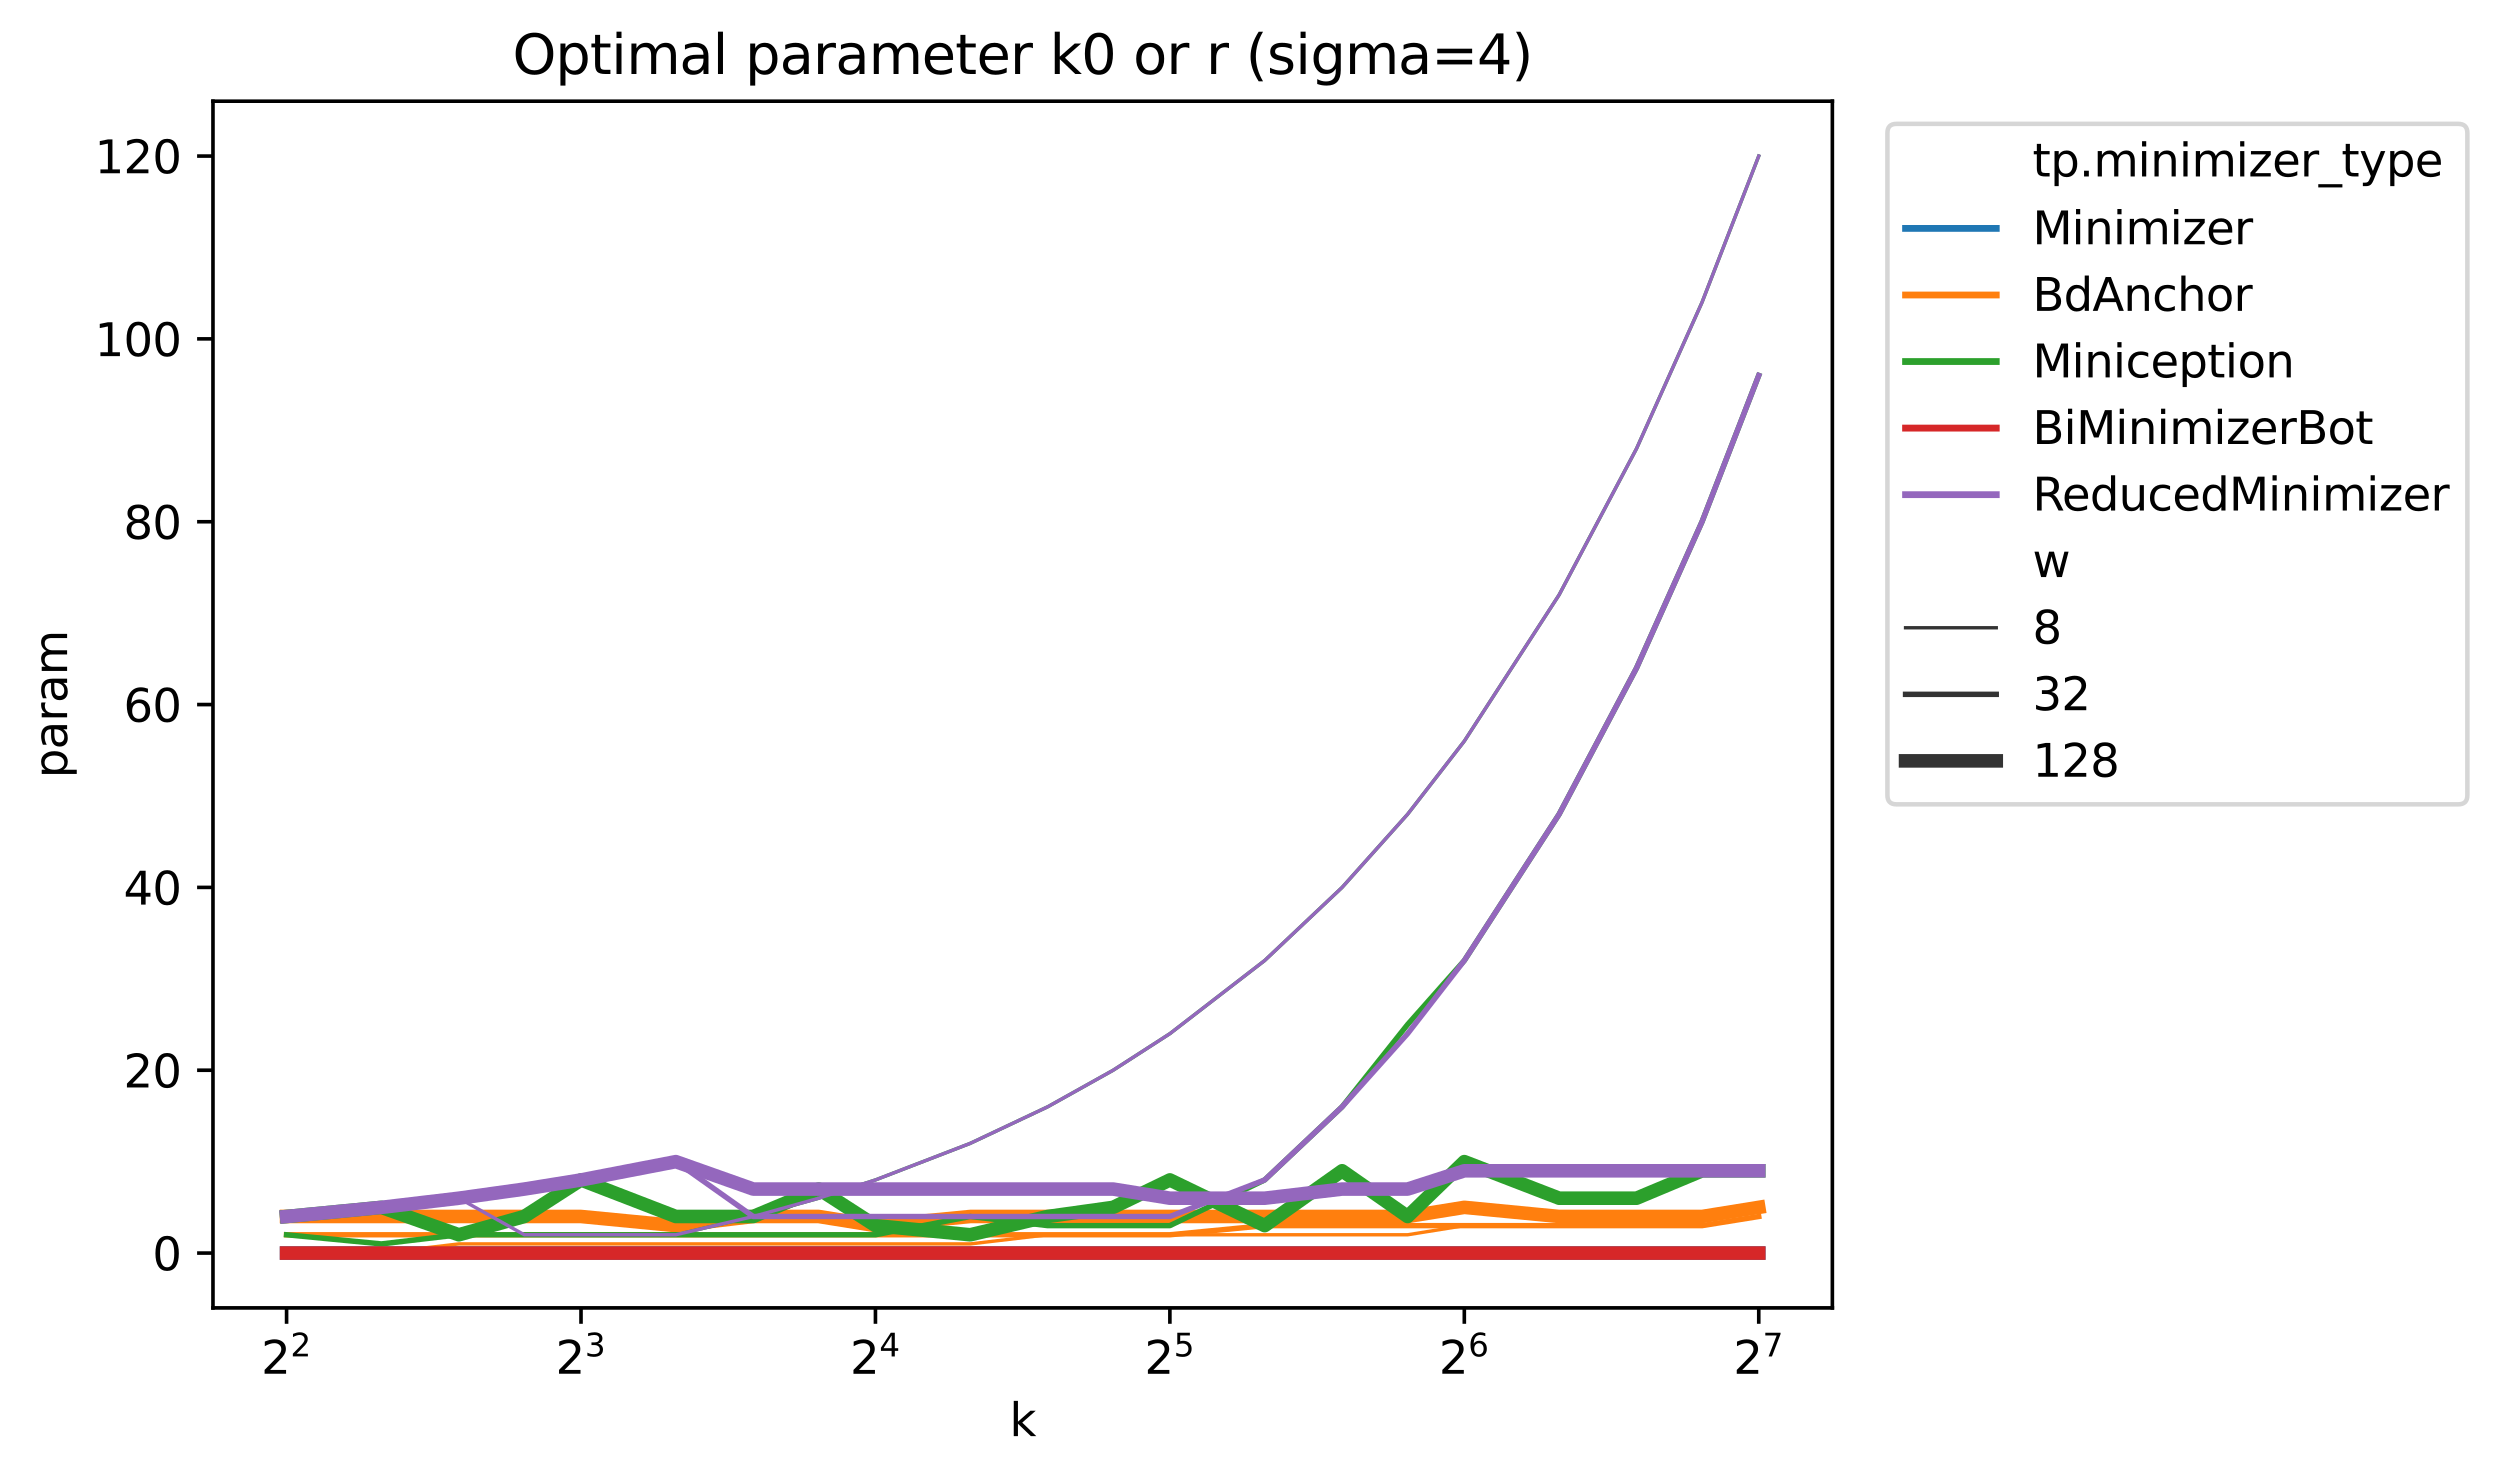 <?xml version="1.0" encoding="utf-8" standalone="no"?>
<!DOCTYPE svg PUBLIC "-//W3C//DTD SVG 1.1//EN"
  "http://www.w3.org/Graphics/SVG/1.1/DTD/svg11.dtd">
<svg xmlns:xlink="http://www.w3.org/1999/xlink" width="551.319pt" height="325.986pt" viewBox="0 0 551.319 325.986" xmlns="http://www.w3.org/2000/svg" version="1.1">
 <defs>
  <style type="text/css">*{stroke-linejoin: round; stroke-linecap: butt}</style>
 </defs>
 <g id="figure_1">
  <g id="patch_1">
   <path d="M 0 325.986 
L 551.319 325.986 
L 551.319 0 
L 0 0 
z
" style="fill: #ffffff"/>
  </g>
  <g id="axes_1">
   <g id="patch_2">
    <path d="M 46.966 288.43 
L 404.086 288.43 
L 404.086 22.318 
L 46.966 22.318 
z
" style="fill: #ffffff"/>
   </g>
   <g id="PolyCollection_1"/>
   <g id="PolyCollection_2"/>
   <g id="PolyCollection_3"/>
   <g id="PolyCollection_4"/>
   <g id="PolyCollection_5"/>
   <g id="PolyCollection_6"/>
   <g id="PolyCollection_7"/>
   <g id="PolyCollection_8"/>
   <g id="PolyCollection_9"/>
   <g id="PolyCollection_10"/>
   <g id="PolyCollection_11"/>
   <g id="PolyCollection_12"/>
   <g id="PolyCollection_13"/>
   <g id="PolyCollection_14"/>
   <g id="PolyCollection_15"/>
   <g id="matplotlib.axis_1">
    <g id="xtick_1">
     <g id="line2d_1">
      <defs>
       <path id="m6ca291ddb9" d="M 0 0 
L 0 3.5 
" style="stroke: #000000; stroke-width: 0.8"/>
      </defs>
      <g>
       <use xlink:href="#m6ca291ddb9" x="63.198" y="288.43" style="stroke: #000000; stroke-width: 0.8"/>
      </g>
     </g>
     <g id="text_1">
      <!-- $\mathdefault{2^{2}}$ -->
      <g transform="translate(57.598 303.029) scale(0.1 -0.1)">
       <defs>
        <path id="DejaVuSans-32" d="M 1228 531 
L 3431 531 
L 3431 0 
L 469 0 
L 469 531 
Q 828 903 1448 1529 
Q 2069 2156 2228 2338 
Q 2531 2678 2651 2914 
Q 2772 3150 2772 3378 
Q 2772 3750 2511 3984 
Q 2250 4219 1831 4219 
Q 1534 4219 1204 4116 
Q 875 4013 500 3803 
L 500 4441 
Q 881 4594 1212 4672 
Q 1544 4750 1819 4750 
Q 2544 4750 2975 4387 
Q 3406 4025 3406 3419 
Q 3406 3131 3298 2873 
Q 3191 2616 2906 2266 
Q 2828 2175 2409 1742 
Q 1991 1309 1228 531 
z
" transform="scale(0.016)"/>
       </defs>
       <use xlink:href="#DejaVuSans-32" transform="translate(0 0.766)"/>
       <use xlink:href="#DejaVuSans-32" transform="translate(64.58 39.047) scale(0.7)"/>
      </g>
     </g>
    </g>
    <g id="xtick_2">
     <g id="line2d_2">
      <g>
       <use xlink:href="#m6ca291ddb9" x="128.129" y="288.43" style="stroke: #000000; stroke-width: 0.8"/>
      </g>
     </g>
     <g id="text_2">
      <!-- $\mathdefault{2^{3}}$ -->
      <g transform="translate(122.529 303.029) scale(0.1 -0.1)">
       <defs>
        <path id="DejaVuSans-33" d="M 2597 2516 
Q 3050 2419 3304 2112 
Q 3559 1806 3559 1356 
Q 3559 666 3084 287 
Q 2609 -91 1734 -91 
Q 1441 -91 1130 -33 
Q 819 25 488 141 
L 488 750 
Q 750 597 1062 519 
Q 1375 441 1716 441 
Q 2309 441 2620 675 
Q 2931 909 2931 1356 
Q 2931 1769 2642 2001 
Q 2353 2234 1838 2234 
L 1294 2234 
L 1294 2753 
L 1863 2753 
Q 2328 2753 2575 2939 
Q 2822 3125 2822 3475 
Q 2822 3834 2567 4026 
Q 2313 4219 1838 4219 
Q 1578 4219 1281 4162 
Q 984 4106 628 3988 
L 628 4550 
Q 988 4650 1302 4700 
Q 1616 4750 1894 4750 
Q 2613 4750 3031 4423 
Q 3450 4097 3450 3541 
Q 3450 3153 3228 2886 
Q 3006 2619 2597 2516 
z
" transform="scale(0.016)"/>
       </defs>
       <use xlink:href="#DejaVuSans-32" transform="translate(0 0.766)"/>
       <use xlink:href="#DejaVuSans-33" transform="translate(64.58 39.047) scale(0.7)"/>
      </g>
     </g>
    </g>
    <g id="xtick_3">
     <g id="line2d_3">
      <g>
       <use xlink:href="#m6ca291ddb9" x="193.06" y="288.43" style="stroke: #000000; stroke-width: 0.8"/>
      </g>
     </g>
     <g id="text_3">
      <!-- $\mathdefault{2^{4}}$ -->
      <g transform="translate(187.46 303.029) scale(0.1 -0.1)">
       <defs>
        <path id="DejaVuSans-34" d="M 2419 4116 
L 825 1625 
L 2419 1625 
L 2419 4116 
z
M 2253 4666 
L 3047 4666 
L 3047 1625 
L 3713 1625 
L 3713 1100 
L 3047 1100 
L 3047 0 
L 2419 0 
L 2419 1100 
L 313 1100 
L 313 1709 
L 2253 4666 
z
" transform="scale(0.016)"/>
       </defs>
       <use xlink:href="#DejaVuSans-32" transform="translate(0 0.684)"/>
       <use xlink:href="#DejaVuSans-34" transform="translate(64.58 38.966) scale(0.7)"/>
      </g>
     </g>
    </g>
    <g id="xtick_4">
     <g id="line2d_4">
      <g>
       <use xlink:href="#m6ca291ddb9" x="257.991" y="288.43" style="stroke: #000000; stroke-width: 0.8"/>
      </g>
     </g>
     <g id="text_4">
      <!-- $\mathdefault{2^{5}}$ -->
      <g transform="translate(252.391 303.029) scale(0.1 -0.1)">
       <defs>
        <path id="DejaVuSans-35" d="M 691 4666 
L 3169 4666 
L 3169 4134 
L 1269 4134 
L 1269 2991 
Q 1406 3038 1543 3061 
Q 1681 3084 1819 3084 
Q 2600 3084 3056 2656 
Q 3513 2228 3513 1497 
Q 3513 744 3044 326 
Q 2575 -91 1722 -91 
Q 1428 -91 1123 -41 
Q 819 9 494 109 
L 494 744 
Q 775 591 1075 516 
Q 1375 441 1709 441 
Q 2250 441 2565 725 
Q 2881 1009 2881 1497 
Q 2881 1984 2565 2268 
Q 2250 2553 1709 2553 
Q 1456 2553 1204 2497 
Q 953 2441 691 2322 
L 691 4666 
z
" transform="scale(0.016)"/>
       </defs>
       <use xlink:href="#DejaVuSans-32" transform="translate(0 0.684)"/>
       <use xlink:href="#DejaVuSans-35" transform="translate(64.58 38.966) scale(0.7)"/>
      </g>
     </g>
    </g>
    <g id="xtick_5">
     <g id="line2d_5">
      <g>
       <use xlink:href="#m6ca291ddb9" x="322.922" y="288.43" style="stroke: #000000; stroke-width: 0.8"/>
      </g>
     </g>
     <g id="text_5">
      <!-- $\mathdefault{2^{6}}$ -->
      <g transform="translate(317.322 303.029) scale(0.1 -0.1)">
       <defs>
        <path id="DejaVuSans-36" d="M 2113 2584 
Q 1688 2584 1439 2293 
Q 1191 2003 1191 1497 
Q 1191 994 1439 701 
Q 1688 409 2113 409 
Q 2538 409 2786 701 
Q 3034 994 3034 1497 
Q 3034 2003 2786 2293 
Q 2538 2584 2113 2584 
z
M 3366 4563 
L 3366 3988 
Q 3128 4100 2886 4159 
Q 2644 4219 2406 4219 
Q 1781 4219 1451 3797 
Q 1122 3375 1075 2522 
Q 1259 2794 1537 2939 
Q 1816 3084 2150 3084 
Q 2853 3084 3261 2657 
Q 3669 2231 3669 1497 
Q 3669 778 3244 343 
Q 2819 -91 2113 -91 
Q 1303 -91 875 529 
Q 447 1150 447 2328 
Q 447 3434 972 4092 
Q 1497 4750 2381 4750 
Q 2619 4750 2861 4703 
Q 3103 4656 3366 4563 
z
" transform="scale(0.016)"/>
       </defs>
       <use xlink:href="#DejaVuSans-32" transform="translate(0 0.766)"/>
       <use xlink:href="#DejaVuSans-36" transform="translate(64.58 39.047) scale(0.7)"/>
      </g>
     </g>
    </g>
    <g id="xtick_6">
     <g id="line2d_6">
      <g>
       <use xlink:href="#m6ca291ddb9" x="387.853" y="288.43" style="stroke: #000000; stroke-width: 0.8"/>
      </g>
     </g>
     <g id="text_6">
      <!-- $\mathdefault{2^{7}}$ -->
      <g transform="translate(382.253 303.029) scale(0.1 -0.1)">
       <defs>
        <path id="DejaVuSans-37" d="M 525 4666 
L 3525 4666 
L 3525 4397 
L 1831 0 
L 1172 0 
L 2766 4134 
L 525 4134 
L 525 4666 
z
" transform="scale(0.016)"/>
       </defs>
       <use xlink:href="#DejaVuSans-32" transform="translate(0 0.684)"/>
       <use xlink:href="#DejaVuSans-37" transform="translate(64.58 38.966) scale(0.7)"/>
      </g>
     </g>
    </g>
    <g id="text_7">
     <!-- k -->
     <g transform="translate(222.63 316.707) scale(0.1 -0.1)">
      <defs>
       <path id="DejaVuSans-6b" d="M 581 4863 
L 1159 4863 
L 1159 1991 
L 2875 3500 
L 3609 3500 
L 1753 1863 
L 3688 0 
L 2938 0 
L 1159 1709 
L 1159 0 
L 581 0 
L 581 4863 
z
" transform="scale(0.016)"/>
      </defs>
      <use xlink:href="#DejaVuSans-6b"/>
     </g>
    </g>
   </g>
   <g id="matplotlib.axis_2">
    <g id="ytick_1">
     <g id="line2d_7">
      <defs>
       <path id="m547e134de6" d="M 0 0 
L -3.5 0 
" style="stroke: #000000; stroke-width: 0.8"/>
      </defs>
      <g>
       <use xlink:href="#m547e134de6" x="46.966" y="276.334" style="stroke: #000000; stroke-width: 0.8"/>
      </g>
     </g>
     <g id="text_8">
      <!-- 0 -->
      <g transform="translate(33.603 280.133) scale(0.1 -0.1)">
       <defs>
        <path id="DejaVuSans-30" d="M 2034 4250 
Q 1547 4250 1301 3770 
Q 1056 3291 1056 2328 
Q 1056 1369 1301 889 
Q 1547 409 2034 409 
Q 2525 409 2770 889 
Q 3016 1369 3016 2328 
Q 3016 3291 2770 3770 
Q 2525 4250 2034 4250 
z
M 2034 4750 
Q 2819 4750 3233 4129 
Q 3647 3509 3647 2328 
Q 3647 1150 3233 529 
Q 2819 -91 2034 -91 
Q 1250 -91 836 529 
Q 422 1150 422 2328 
Q 422 3509 836 4129 
Q 1250 4750 2034 4750 
z
" transform="scale(0.016)"/>
       </defs>
       <use xlink:href="#DejaVuSans-30"/>
      </g>
     </g>
    </g>
    <g id="ytick_2">
     <g id="line2d_8">
      <g>
       <use xlink:href="#m547e134de6" x="46.966" y="236.014" style="stroke: #000000; stroke-width: 0.8"/>
      </g>
     </g>
     <g id="text_9">
      <!-- 20 -->
      <g transform="translate(27.241 239.813) scale(0.1 -0.1)">
       <use xlink:href="#DejaVuSans-32"/>
       <use xlink:href="#DejaVuSans-30" x="63.623"/>
      </g>
     </g>
    </g>
    <g id="ytick_3">
     <g id="line2d_9">
      <g>
       <use xlink:href="#m547e134de6" x="46.966" y="195.694" style="stroke: #000000; stroke-width: 0.8"/>
      </g>
     </g>
     <g id="text_10">
      <!-- 40 -->
      <g transform="translate(27.241 199.493) scale(0.1 -0.1)">
       <use xlink:href="#DejaVuSans-34"/>
       <use xlink:href="#DejaVuSans-30" x="63.623"/>
      </g>
     </g>
    </g>
    <g id="ytick_4">
     <g id="line2d_10">
      <g>
       <use xlink:href="#m547e134de6" x="46.966" y="155.374" style="stroke: #000000; stroke-width: 0.8"/>
      </g>
     </g>
     <g id="text_11">
      <!-- 60 -->
      <g transform="translate(27.241 159.173) scale(0.1 -0.1)">
       <use xlink:href="#DejaVuSans-36"/>
       <use xlink:href="#DejaVuSans-30" x="63.623"/>
      </g>
     </g>
    </g>
    <g id="ytick_5">
     <g id="line2d_11">
      <g>
       <use xlink:href="#m547e134de6" x="46.966" y="115.054" style="stroke: #000000; stroke-width: 0.8"/>
      </g>
     </g>
     <g id="text_12">
      <!-- 80 -->
      <g transform="translate(27.241 118.853) scale(0.1 -0.1)">
       <defs>
        <path id="DejaVuSans-38" d="M 2034 2216 
Q 1584 2216 1326 1975 
Q 1069 1734 1069 1313 
Q 1069 891 1326 650 
Q 1584 409 2034 409 
Q 2484 409 2743 651 
Q 3003 894 3003 1313 
Q 3003 1734 2745 1975 
Q 2488 2216 2034 2216 
z
M 1403 2484 
Q 997 2584 770 2862 
Q 544 3141 544 3541 
Q 544 4100 942 4425 
Q 1341 4750 2034 4750 
Q 2731 4750 3128 4425 
Q 3525 4100 3525 3541 
Q 3525 3141 3298 2862 
Q 3072 2584 2669 2484 
Q 3125 2378 3379 2068 
Q 3634 1759 3634 1313 
Q 3634 634 3220 271 
Q 2806 -91 2034 -91 
Q 1263 -91 848 271 
Q 434 634 434 1313 
Q 434 1759 690 2068 
Q 947 2378 1403 2484 
z
M 1172 3481 
Q 1172 3119 1398 2916 
Q 1625 2713 2034 2713 
Q 2441 2713 2670 2916 
Q 2900 3119 2900 3481 
Q 2900 3844 2670 4047 
Q 2441 4250 2034 4250 
Q 1625 4250 1398 4047 
Q 1172 3844 1172 3481 
z
" transform="scale(0.016)"/>
       </defs>
       <use xlink:href="#DejaVuSans-38"/>
       <use xlink:href="#DejaVuSans-30" x="63.623"/>
      </g>
     </g>
    </g>
    <g id="ytick_6">
     <g id="line2d_12">
      <g>
       <use xlink:href="#m547e134de6" x="46.966" y="74.734" style="stroke: #000000; stroke-width: 0.8"/>
      </g>
     </g>
     <g id="text_13">
      <!-- 100 -->
      <g transform="translate(20.878 78.533) scale(0.1 -0.1)">
       <defs>
        <path id="DejaVuSans-31" d="M 794 531 
L 1825 531 
L 1825 4091 
L 703 3866 
L 703 4441 
L 1819 4666 
L 2450 4666 
L 2450 531 
L 3481 531 
L 3481 0 
L 794 0 
L 794 531 
z
" transform="scale(0.016)"/>
       </defs>
       <use xlink:href="#DejaVuSans-31"/>
       <use xlink:href="#DejaVuSans-30" x="63.623"/>
       <use xlink:href="#DejaVuSans-30" x="127.246"/>
      </g>
     </g>
    </g>
    <g id="ytick_7">
     <g id="line2d_13">
      <g>
       <use xlink:href="#m547e134de6" x="46.966" y="34.414" style="stroke: #000000; stroke-width: 0.8"/>
      </g>
     </g>
     <g id="text_14">
      <!-- 120 -->
      <g transform="translate(20.878 38.213) scale(0.1 -0.1)">
       <use xlink:href="#DejaVuSans-31"/>
       <use xlink:href="#DejaVuSans-32" x="63.623"/>
       <use xlink:href="#DejaVuSans-30" x="127.246"/>
      </g>
     </g>
    </g>
    <g id="text_15">
     <!-- param -->
     <g transform="translate(14.798 171.602) rotate(-90) scale(0.1 -0.1)">
      <defs>
       <path id="DejaVuSans-70" d="M 1159 525 
L 1159 -1331 
L 581 -1331 
L 581 3500 
L 1159 3500 
L 1159 2969 
Q 1341 3281 1617 3432 
Q 1894 3584 2278 3584 
Q 2916 3584 3314 3078 
Q 3713 2572 3713 1747 
Q 3713 922 3314 415 
Q 2916 -91 2278 -91 
Q 1894 -91 1617 61 
Q 1341 213 1159 525 
z
M 3116 1747 
Q 3116 2381 2855 2742 
Q 2594 3103 2138 3103 
Q 1681 3103 1420 2742 
Q 1159 2381 1159 1747 
Q 1159 1113 1420 752 
Q 1681 391 2138 391 
Q 2594 391 2855 752 
Q 3116 1113 3116 1747 
z
" transform="scale(0.016)"/>
       <path id="DejaVuSans-61" d="M 2194 1759 
Q 1497 1759 1228 1600 
Q 959 1441 959 1056 
Q 959 750 1161 570 
Q 1363 391 1709 391 
Q 2188 391 2477 730 
Q 2766 1069 2766 1631 
L 2766 1759 
L 2194 1759 
z
M 3341 1997 
L 3341 0 
L 2766 0 
L 2766 531 
Q 2569 213 2275 61 
Q 1981 -91 1556 -91 
Q 1019 -91 701 211 
Q 384 513 384 1019 
Q 384 1609 779 1909 
Q 1175 2209 1959 2209 
L 2766 2209 
L 2766 2266 
Q 2766 2663 2505 2880 
Q 2244 3097 1772 3097 
Q 1472 3097 1187 3025 
Q 903 2953 641 2809 
L 641 3341 
Q 956 3463 1253 3523 
Q 1550 3584 1831 3584 
Q 2591 3584 2966 3190 
Q 3341 2797 3341 1997 
z
" transform="scale(0.016)"/>
       <path id="DejaVuSans-72" d="M 2631 2963 
Q 2534 3019 2420 3045 
Q 2306 3072 2169 3072 
Q 1681 3072 1420 2755 
Q 1159 2438 1159 1844 
L 1159 0 
L 581 0 
L 581 3500 
L 1159 3500 
L 1159 2956 
Q 1341 3275 1631 3429 
Q 1922 3584 2338 3584 
Q 2397 3584 2469 3576 
Q 2541 3569 2628 3553 
L 2631 2963 
z
" transform="scale(0.016)"/>
       <path id="DejaVuSans-6d" d="M 3328 2828 
Q 3544 3216 3844 3400 
Q 4144 3584 4550 3584 
Q 5097 3584 5394 3201 
Q 5691 2819 5691 2113 
L 5691 0 
L 5113 0 
L 5113 2094 
Q 5113 2597 4934 2840 
Q 4756 3084 4391 3084 
Q 3944 3084 3684 2787 
Q 3425 2491 3425 1978 
L 3425 0 
L 2847 0 
L 2847 2094 
Q 2847 2600 2669 2842 
Q 2491 3084 2119 3084 
Q 1678 3084 1418 2786 
Q 1159 2488 1159 1978 
L 1159 0 
L 581 0 
L 581 3500 
L 1159 3500 
L 1159 2956 
Q 1356 3278 1631 3431 
Q 1906 3584 2284 3584 
Q 2666 3584 2933 3390 
Q 3200 3197 3328 2828 
z
" transform="scale(0.016)"/>
      </defs>
      <use xlink:href="#DejaVuSans-70"/>
      <use xlink:href="#DejaVuSans-61" x="63.477"/>
      <use xlink:href="#DejaVuSans-72" x="124.756"/>
      <use xlink:href="#DejaVuSans-61" x="165.869"/>
      <use xlink:href="#DejaVuSans-6d" x="227.148"/>
     </g>
    </g>
   </g>
   <g id="line2d_14">
    <path d="M 63.198 276.334 
L 84.101 276.334 
L 101.18 276.334 
L 115.621 276.334 
L 128.129 276.334 
L 149.032 276.334 
L 166.111 276.334 
L 180.552 276.334 
L 193.06 276.334 
L 213.963 276.334 
L 231.042 276.334 
L 245.482 276.334 
L 257.991 276.334 
L 278.894 276.334 
L 295.973 276.334 
L 310.413 276.334 
L 322.922 276.334 
L 343.825 276.334 
L 360.904 276.334 
L 375.344 276.334 
L 387.853 276.334 
" clip-path="url(#p86cca2acb8)" style="fill: none; stroke: #1f77b4; stroke-width: 0.75; stroke-linecap: square"/>
   </g>
   <g id="line2d_15">
    <path d="M 63.198 276.334 
L 84.101 276.334 
L 101.18 276.334 
L 115.621 276.334 
L 128.129 276.334 
L 149.032 276.334 
L 166.111 276.334 
L 180.552 276.334 
L 193.06 276.334 
L 213.963 276.334 
L 231.042 276.334 
L 245.482 276.334 
L 257.991 276.334 
L 278.894 276.334 
L 295.973 276.334 
L 310.413 276.334 
L 322.922 276.334 
L 343.825 276.334 
L 360.904 276.334 
L 375.344 276.334 
L 387.853 276.334 
" clip-path="url(#p86cca2acb8)" style="fill: none; stroke: #1f77b4; stroke-width: 1.2; stroke-linecap: square"/>
   </g>
   <g id="line2d_16">
    <path d="M 63.198 276.334 
L 84.101 276.334 
L 101.18 276.334 
L 115.621 276.334 
L 128.129 276.334 
L 149.032 276.334 
L 166.111 276.334 
L 180.552 276.334 
L 193.06 276.334 
L 213.963 276.334 
L 231.042 276.334 
L 245.482 276.334 
L 257.991 276.334 
L 278.894 276.334 
L 295.973 276.334 
L 310.413 276.334 
L 322.922 276.334 
L 343.825 276.334 
L 360.904 276.334 
L 375.344 276.334 
L 387.853 276.334 
" clip-path="url(#p86cca2acb8)" style="fill: none; stroke: #1f77b4; stroke-width: 3; stroke-linecap: square"/>
   </g>
   <g id="line2d_17">
    <path d="M 63.198 276.334 
L 84.101 276.334 
L 101.18 274.318 
L 115.621 274.318 
L 128.129 274.318 
L 149.032 274.318 
L 166.111 274.318 
L 180.552 274.318 
L 193.06 274.318 
L 213.963 274.318 
L 231.042 272.302 
L 245.482 272.302 
L 257.991 272.302 
L 278.894 272.302 
L 295.973 272.302 
L 310.413 272.302 
L 322.922 270.286 
L 343.825 270.286 
L 360.904 270.286 
L 375.344 270.286 
L 387.853 268.27 
" clip-path="url(#p86cca2acb8)" style="fill: none; stroke: #ff7f0e; stroke-width: 0.75; stroke-linecap: square"/>
   </g>
   <g id="line2d_18">
    <path d="M 63.198 272.302 
L 84.101 272.302 
L 101.18 272.302 
L 115.621 272.302 
L 128.129 272.302 
L 149.032 272.302 
L 166.111 272.302 
L 180.552 272.302 
L 193.06 272.302 
L 213.963 272.302 
L 231.042 272.302 
L 245.482 272.302 
L 257.991 272.302 
L 278.894 270.286 
L 295.973 270.286 
L 310.413 270.286 
L 322.922 270.286 
L 343.825 270.286 
L 360.904 270.286 
L 375.344 270.286 
L 387.853 268.27 
" clip-path="url(#p86cca2acb8)" style="fill: none; stroke: #ff7f0e; stroke-width: 1.2; stroke-linecap: square"/>
   </g>
   <g id="line2d_19">
    <path d="M 63.198 268.27 
L 84.101 268.27 
L 101.18 268.27 
L 115.621 268.27 
L 128.129 268.27 
L 149.032 270.286 
L 166.111 268.27 
L 180.552 268.27 
L 193.06 270.286 
L 213.963 268.27 
L 231.042 268.27 
L 245.482 268.27 
L 257.991 268.27 
L 278.894 268.27 
L 295.973 268.27 
L 310.413 268.27 
L 322.922 266.254 
L 343.825 268.27 
L 360.904 268.27 
L 375.344 268.27 
L 387.853 266.254 
" clip-path="url(#p86cca2acb8)" style="fill: none; stroke: #ff7f0e; stroke-width: 3; stroke-linecap: square"/>
   </g>
   <g id="line2d_20">
    <path d="M 63.198 272.302 
L 84.101 274.318 
L 101.18 272.302 
L 115.621 272.302 
L 128.129 272.302 
L 149.032 272.302 
L 166.111 268.27 
L 180.552 264.238 
L 193.06 260.206 
L 213.963 252.142 
L 231.042 244.078 
L 245.482 236.014 
L 257.991 227.95 
L 278.894 211.822 
L 295.973 195.694 
L 310.413 179.566 
L 322.922 163.438 
L 343.825 131.182 
L 360.904 98.926 
L 375.344 66.67 
L 387.853 34.414 
" clip-path="url(#p86cca2acb8)" style="fill: none; stroke: #2ca02c; stroke-width: 0.75; stroke-linecap: square"/>
   </g>
   <g id="line2d_21">
    <path d="M 63.198 272.302 
L 84.101 274.318 
L 101.18 272.302 
L 115.621 272.302 
L 128.129 272.302 
L 149.032 272.302 
L 166.111 272.302 
L 180.552 272.302 
L 193.06 272.302 
L 213.963 268.27 
L 231.042 270.286 
L 245.482 270.286 
L 257.991 270.286 
L 278.894 260.206 
L 295.973 244.078 
L 310.413 225.934 
L 322.922 211.822 
L 343.825 179.566 
L 360.904 147.31 
L 375.344 115.054 
L 387.853 82.798 
" clip-path="url(#p86cca2acb8)" style="fill: none; stroke: #2ca02c; stroke-width: 1.2; stroke-linecap: square"/>
   </g>
   <g id="line2d_22">
    <path d="M 63.198 268.27 
L 84.101 266.254 
L 101.18 272.302 
L 115.621 268.27 
L 128.129 260.206 
L 149.032 268.27 
L 166.111 268.27 
L 180.552 262.222 
L 193.06 270.286 
L 213.963 272.302 
L 231.042 268.27 
L 245.482 266.254 
L 257.991 260.206 
L 278.894 270.286 
L 295.973 258.19 
L 310.413 268.27 
L 322.922 256.174 
L 343.825 264.238 
L 360.904 264.238 
L 375.344 258.19 
L 387.853 258.19 
" clip-path="url(#p86cca2acb8)" style="fill: none; stroke: #2ca02c; stroke-width: 3; stroke-linecap: square"/>
   </g>
   <g id="line2d_23">
    <path d="M 63.198 276.334 
L 84.101 276.334 
L 101.18 276.334 
L 115.621 276.334 
L 128.129 276.334 
L 149.032 276.334 
L 166.111 276.334 
L 180.552 276.334 
L 193.06 276.334 
L 213.963 276.334 
L 231.042 276.334 
L 245.482 276.334 
L 257.991 276.334 
L 278.894 276.334 
L 295.973 276.334 
L 310.413 276.334 
L 322.922 276.334 
L 343.825 276.334 
L 360.904 276.334 
L 375.344 276.334 
L 387.853 276.334 
" clip-path="url(#p86cca2acb8)" style="fill: none; stroke: #d62728; stroke-width: 0.75; stroke-linecap: square"/>
   </g>
   <g id="line2d_24">
    <path d="M 63.198 276.334 
L 84.101 276.334 
L 101.18 276.334 
L 115.621 276.334 
L 128.129 276.334 
L 149.032 276.334 
L 166.111 276.334 
L 180.552 276.334 
L 193.06 276.334 
L 213.963 276.334 
L 231.042 276.334 
L 245.482 276.334 
L 257.991 276.334 
L 278.894 276.334 
L 295.973 276.334 
L 310.413 276.334 
L 322.922 276.334 
L 343.825 276.334 
L 360.904 276.334 
L 375.344 276.334 
L 387.853 276.334 
" clip-path="url(#p86cca2acb8)" style="fill: none; stroke: #d62728; stroke-width: 1.2; stroke-linecap: square"/>
   </g>
   <g id="line2d_25">
    <path d="M 63.198 276.334 
L 84.101 276.334 
L 101.18 276.334 
L 115.621 276.334 
L 128.129 276.334 
L 149.032 276.334 
L 166.111 276.334 
L 180.552 276.334 
L 193.06 276.334 
L 213.963 276.334 
L 231.042 276.334 
L 245.482 276.334 
L 257.991 276.334 
L 278.894 276.334 
L 295.973 276.334 
L 310.413 276.334 
L 322.922 276.334 
L 343.825 276.334 
L 360.904 276.334 
L 375.344 276.334 
L 387.853 276.334 
" clip-path="url(#p86cca2acb8)" style="fill: none; stroke: #d62728; stroke-width: 3; stroke-linecap: square"/>
   </g>
   <g id="line2d_26">
    <path d="M 63.198 268.27 
L 84.101 266.254 
L 101.18 264.238 
L 115.621 272.302 
L 128.129 272.302 
L 149.032 272.302 
L 166.111 268.27 
L 180.552 264.238 
L 193.06 260.206 
L 213.963 252.142 
L 231.042 244.078 
L 245.482 236.014 
L 257.991 227.95 
L 278.894 211.822 
L 295.973 195.694 
L 310.413 179.566 
L 322.922 163.438 
L 343.825 131.182 
L 360.904 98.926 
L 375.344 66.67 
L 387.853 34.414 
" clip-path="url(#p86cca2acb8)" style="fill: none; stroke: #9467bd; stroke-width: 0.75; stroke-linecap: square"/>
   </g>
   <g id="line2d_27">
    <path d="M 63.198 268.27 
L 84.101 266.254 
L 101.18 264.238 
L 115.621 262.222 
L 128.129 260.206 
L 149.032 256.174 
L 166.111 268.27 
L 180.552 268.27 
L 193.06 268.27 
L 213.963 268.27 
L 231.042 268.27 
L 245.482 268.27 
L 257.991 268.27 
L 278.894 260.206 
L 295.973 244.078 
L 310.413 227.95 
L 322.922 211.822 
L 343.825 179.566 
L 360.904 147.31 
L 375.344 115.054 
L 387.853 82.798 
" clip-path="url(#p86cca2acb8)" style="fill: none; stroke: #9467bd; stroke-width: 1.2; stroke-linecap: square"/>
   </g>
   <g id="line2d_28">
    <path d="M 63.198 268.27 
L 84.101 266.254 
L 101.18 264.238 
L 115.621 262.222 
L 128.129 260.206 
L 149.032 256.174 
L 166.111 262.222 
L 180.552 262.222 
L 193.06 262.222 
L 213.963 262.222 
L 231.042 262.222 
L 245.482 262.222 
L 257.991 264.238 
L 278.894 264.238 
L 295.973 262.222 
L 310.413 262.222 
L 322.922 258.19 
L 343.825 258.19 
L 360.904 258.19 
L 375.344 258.19 
L 387.853 258.19 
" clip-path="url(#p86cca2acb8)" style="fill: none; stroke: #9467bd; stroke-width: 3; stroke-linecap: square"/>
   </g>
   <g id="line2d_29"/>
   <g id="line2d_30"/>
   <g id="line2d_31"/>
   <g id="line2d_32"/>
   <g id="line2d_33"/>
   <g id="line2d_34"/>
   <g id="line2d_35"/>
   <g id="line2d_36"/>
   <g id="patch_3">
    <path d="M 46.966 288.43 
L 46.966 22.318 
" style="fill: none; stroke: #000000; stroke-width: 0.8; stroke-linejoin: miter; stroke-linecap: square"/>
   </g>
   <g id="patch_4">
    <path d="M 404.086 288.43 
L 404.086 22.318 
" style="fill: none; stroke: #000000; stroke-width: 0.8; stroke-linejoin: miter; stroke-linecap: square"/>
   </g>
   <g id="patch_5">
    <path d="M 46.966 288.43 
L 404.086 288.43 
" style="fill: none; stroke: #000000; stroke-width: 0.8; stroke-linejoin: miter; stroke-linecap: square"/>
   </g>
   <g id="patch_6">
    <path d="M 46.966 22.318 
L 404.086 22.318 
" style="fill: none; stroke: #000000; stroke-width: 0.8; stroke-linejoin: miter; stroke-linecap: square"/>
   </g>
   <g id="text_16">
    <!-- Optimal parameter k0 or r (sigma=4) -->
    <g transform="translate(113.029 16.318) scale(0.12 -0.12)">
     <defs>
      <path id="DejaVuSans-4f" d="M 2522 4238 
Q 1834 4238 1429 3725 
Q 1025 3213 1025 2328 
Q 1025 1447 1429 934 
Q 1834 422 2522 422 
Q 3209 422 3611 934 
Q 4013 1447 4013 2328 
Q 4013 3213 3611 3725 
Q 3209 4238 2522 4238 
z
M 2522 4750 
Q 3503 4750 4090 4092 
Q 4678 3434 4678 2328 
Q 4678 1225 4090 567 
Q 3503 -91 2522 -91 
Q 1538 -91 948 565 
Q 359 1222 359 2328 
Q 359 3434 948 4092 
Q 1538 4750 2522 4750 
z
" transform="scale(0.016)"/>
      <path id="DejaVuSans-74" d="M 1172 4494 
L 1172 3500 
L 2356 3500 
L 2356 3053 
L 1172 3053 
L 1172 1153 
Q 1172 725 1289 603 
Q 1406 481 1766 481 
L 2356 481 
L 2356 0 
L 1766 0 
Q 1100 0 847 248 
Q 594 497 594 1153 
L 594 3053 
L 172 3053 
L 172 3500 
L 594 3500 
L 594 4494 
L 1172 4494 
z
" transform="scale(0.016)"/>
      <path id="DejaVuSans-69" d="M 603 3500 
L 1178 3500 
L 1178 0 
L 603 0 
L 603 3500 
z
M 603 4863 
L 1178 4863 
L 1178 4134 
L 603 4134 
L 603 4863 
z
" transform="scale(0.016)"/>
      <path id="DejaVuSans-6c" d="M 603 4863 
L 1178 4863 
L 1178 0 
L 603 0 
L 603 4863 
z
" transform="scale(0.016)"/>
      <path id="DejaVuSans-20" transform="scale(0.016)"/>
      <path id="DejaVuSans-65" d="M 3597 1894 
L 3597 1613 
L 953 1613 
Q 991 1019 1311 708 
Q 1631 397 2203 397 
Q 2534 397 2845 478 
Q 3156 559 3463 722 
L 3463 178 
Q 3153 47 2828 -22 
Q 2503 -91 2169 -91 
Q 1331 -91 842 396 
Q 353 884 353 1716 
Q 353 2575 817 3079 
Q 1281 3584 2069 3584 
Q 2775 3584 3186 3129 
Q 3597 2675 3597 1894 
z
M 3022 2063 
Q 3016 2534 2758 2815 
Q 2500 3097 2075 3097 
Q 1594 3097 1305 2825 
Q 1016 2553 972 2059 
L 3022 2063 
z
" transform="scale(0.016)"/>
      <path id="DejaVuSans-6f" d="M 1959 3097 
Q 1497 3097 1228 2736 
Q 959 2375 959 1747 
Q 959 1119 1226 758 
Q 1494 397 1959 397 
Q 2419 397 2687 759 
Q 2956 1122 2956 1747 
Q 2956 2369 2687 2733 
Q 2419 3097 1959 3097 
z
M 1959 3584 
Q 2709 3584 3137 3096 
Q 3566 2609 3566 1747 
Q 3566 888 3137 398 
Q 2709 -91 1959 -91 
Q 1206 -91 779 398 
Q 353 888 353 1747 
Q 353 2609 779 3096 
Q 1206 3584 1959 3584 
z
" transform="scale(0.016)"/>
      <path id="DejaVuSans-28" d="M 1984 4856 
Q 1566 4138 1362 3434 
Q 1159 2731 1159 2009 
Q 1159 1288 1364 580 
Q 1569 -128 1984 -844 
L 1484 -844 
Q 1016 -109 783 600 
Q 550 1309 550 2009 
Q 550 2706 781 3412 
Q 1013 4119 1484 4856 
L 1984 4856 
z
" transform="scale(0.016)"/>
      <path id="DejaVuSans-73" d="M 2834 3397 
L 2834 2853 
Q 2591 2978 2328 3040 
Q 2066 3103 1784 3103 
Q 1356 3103 1142 2972 
Q 928 2841 928 2578 
Q 928 2378 1081 2264 
Q 1234 2150 1697 2047 
L 1894 2003 
Q 2506 1872 2764 1633 
Q 3022 1394 3022 966 
Q 3022 478 2636 193 
Q 2250 -91 1575 -91 
Q 1294 -91 989 -36 
Q 684 19 347 128 
L 347 722 
Q 666 556 975 473 
Q 1284 391 1588 391 
Q 1994 391 2212 530 
Q 2431 669 2431 922 
Q 2431 1156 2273 1281 
Q 2116 1406 1581 1522 
L 1381 1569 
Q 847 1681 609 1914 
Q 372 2147 372 2553 
Q 372 3047 722 3315 
Q 1072 3584 1716 3584 
Q 2034 3584 2315 3537 
Q 2597 3491 2834 3397 
z
" transform="scale(0.016)"/>
      <path id="DejaVuSans-67" d="M 2906 1791 
Q 2906 2416 2648 2759 
Q 2391 3103 1925 3103 
Q 1463 3103 1205 2759 
Q 947 2416 947 1791 
Q 947 1169 1205 825 
Q 1463 481 1925 481 
Q 2391 481 2648 825 
Q 2906 1169 2906 1791 
z
M 3481 434 
Q 3481 -459 3084 -895 
Q 2688 -1331 1869 -1331 
Q 1566 -1331 1297 -1286 
Q 1028 -1241 775 -1147 
L 775 -588 
Q 1028 -725 1275 -790 
Q 1522 -856 1778 -856 
Q 2344 -856 2625 -561 
Q 2906 -266 2906 331 
L 2906 616 
Q 2728 306 2450 153 
Q 2172 0 1784 0 
Q 1141 0 747 490 
Q 353 981 353 1791 
Q 353 2603 747 3093 
Q 1141 3584 1784 3584 
Q 2172 3584 2450 3431 
Q 2728 3278 2906 2969 
L 2906 3500 
L 3481 3500 
L 3481 434 
z
" transform="scale(0.016)"/>
      <path id="DejaVuSans-3d" d="M 678 2906 
L 4684 2906 
L 4684 2381 
L 678 2381 
L 678 2906 
z
M 678 1631 
L 4684 1631 
L 4684 1100 
L 678 1100 
L 678 1631 
z
" transform="scale(0.016)"/>
      <path id="DejaVuSans-29" d="M 513 4856 
L 1013 4856 
Q 1481 4119 1714 3412 
Q 1947 2706 1947 2009 
Q 1947 1309 1714 600 
Q 1481 -109 1013 -844 
L 513 -844 
Q 928 -128 1133 580 
Q 1338 1288 1338 2009 
Q 1338 2731 1133 3434 
Q 928 4138 513 4856 
z
" transform="scale(0.016)"/>
     </defs>
     <use xlink:href="#DejaVuSans-4f"/>
     <use xlink:href="#DejaVuSans-70" x="78.711"/>
     <use xlink:href="#DejaVuSans-74" x="142.188"/>
     <use xlink:href="#DejaVuSans-69" x="181.396"/>
     <use xlink:href="#DejaVuSans-6d" x="209.18"/>
     <use xlink:href="#DejaVuSans-61" x="306.592"/>
     <use xlink:href="#DejaVuSans-6c" x="367.871"/>
     <use xlink:href="#DejaVuSans-20" x="395.654"/>
     <use xlink:href="#DejaVuSans-70" x="427.441"/>
     <use xlink:href="#DejaVuSans-61" x="490.918"/>
     <use xlink:href="#DejaVuSans-72" x="552.197"/>
     <use xlink:href="#DejaVuSans-61" x="593.311"/>
     <use xlink:href="#DejaVuSans-6d" x="654.59"/>
     <use xlink:href="#DejaVuSans-65" x="752.002"/>
     <use xlink:href="#DejaVuSans-74" x="813.525"/>
     <use xlink:href="#DejaVuSans-65" x="852.734"/>
     <use xlink:href="#DejaVuSans-72" x="914.258"/>
     <use xlink:href="#DejaVuSans-20" x="955.371"/>
     <use xlink:href="#DejaVuSans-6b" x="987.158"/>
     <use xlink:href="#DejaVuSans-30" x="1045.068"/>
     <use xlink:href="#DejaVuSans-20" x="1108.691"/>
     <use xlink:href="#DejaVuSans-6f" x="1140.479"/>
     <use xlink:href="#DejaVuSans-72" x="1201.66"/>
     <use xlink:href="#DejaVuSans-20" x="1242.773"/>
     <use xlink:href="#DejaVuSans-72" x="1274.561"/>
     <use xlink:href="#DejaVuSans-20" x="1315.674"/>
     <use xlink:href="#DejaVuSans-28" x="1347.461"/>
     <use xlink:href="#DejaVuSans-73" x="1386.475"/>
     <use xlink:href="#DejaVuSans-69" x="1438.574"/>
     <use xlink:href="#DejaVuSans-67" x="1466.357"/>
     <use xlink:href="#DejaVuSans-6d" x="1529.834"/>
     <use xlink:href="#DejaVuSans-61" x="1627.246"/>
     <use xlink:href="#DejaVuSans-3d" x="1688.525"/>
     <use xlink:href="#DejaVuSans-34" x="1772.314"/>
     <use xlink:href="#DejaVuSans-29" x="1835.938"/>
    </g>
   </g>
   <g id="legend_1">
    <g id="patch_7">
     <path d="M 418.228 177.377 
L 542.119 177.377 
Q 544.119 177.377 544.119 175.377 
L 544.119 29.318 
Q 544.119 27.318 542.119 27.318 
L 418.228 27.318 
Q 416.228 27.318 416.228 29.318 
L 416.228 175.377 
Q 416.228 177.377 418.228 177.377 
z
" style="fill: #ffffff; opacity: 0.8; stroke: #cccccc; stroke-linejoin: miter"/>
    </g>
    <g id="text_17">
     <!-- tp.minimizer_type -->
     <g transform="translate(448.228 38.917) scale(0.1 -0.1)">
      <defs>
       <path id="DejaVuSans-2e" d="M 684 794 
L 1344 794 
L 1344 0 
L 684 0 
L 684 794 
z
" transform="scale(0.016)"/>
       <path id="DejaVuSans-6e" d="M 3513 2113 
L 3513 0 
L 2938 0 
L 2938 2094 
Q 2938 2591 2744 2837 
Q 2550 3084 2163 3084 
Q 1697 3084 1428 2787 
Q 1159 2491 1159 1978 
L 1159 0 
L 581 0 
L 581 3500 
L 1159 3500 
L 1159 2956 
Q 1366 3272 1645 3428 
Q 1925 3584 2291 3584 
Q 2894 3584 3203 3211 
Q 3513 2838 3513 2113 
z
" transform="scale(0.016)"/>
       <path id="DejaVuSans-7a" d="M 353 3500 
L 3084 3500 
L 3084 2975 
L 922 459 
L 3084 459 
L 3084 0 
L 275 0 
L 275 525 
L 2438 3041 
L 353 3041 
L 353 3500 
z
" transform="scale(0.016)"/>
       <path id="DejaVuSans-5f" d="M 3263 -1063 
L 3263 -1509 
L -63 -1509 
L -63 -1063 
L 3263 -1063 
z
" transform="scale(0.016)"/>
       <path id="DejaVuSans-79" d="M 2059 -325 
Q 1816 -950 1584 -1140 
Q 1353 -1331 966 -1331 
L 506 -1331 
L 506 -850 
L 844 -850 
Q 1081 -850 1212 -737 
Q 1344 -625 1503 -206 
L 1606 56 
L 191 3500 
L 800 3500 
L 1894 763 
L 2988 3500 
L 3597 3500 
L 2059 -325 
z
" transform="scale(0.016)"/>
      </defs>
      <use xlink:href="#DejaVuSans-74"/>
      <use xlink:href="#DejaVuSans-70" x="39.209"/>
      <use xlink:href="#DejaVuSans-2e" x="102.686"/>
      <use xlink:href="#DejaVuSans-6d" x="134.473"/>
      <use xlink:href="#DejaVuSans-69" x="231.885"/>
      <use xlink:href="#DejaVuSans-6e" x="259.668"/>
      <use xlink:href="#DejaVuSans-69" x="323.047"/>
      <use xlink:href="#DejaVuSans-6d" x="350.83"/>
      <use xlink:href="#DejaVuSans-69" x="448.242"/>
      <use xlink:href="#DejaVuSans-7a" x="476.025"/>
      <use xlink:href="#DejaVuSans-65" x="528.516"/>
      <use xlink:href="#DejaVuSans-72" x="590.039"/>
      <use xlink:href="#DejaVuSans-5f" x="631.152"/>
      <use xlink:href="#DejaVuSans-74" x="681.152"/>
      <use xlink:href="#DejaVuSans-79" x="720.361"/>
      <use xlink:href="#DejaVuSans-70" x="779.541"/>
      <use xlink:href="#DejaVuSans-65" x="843.018"/>
     </g>
    </g>
    <g id="line2d_37">
     <path d="M 420.228 50.373 
L 430.228 50.373 
L 440.228 50.373 
" style="fill: none; stroke: #1f77b4; stroke-width: 1.5; stroke-linecap: square"/>
    </g>
    <g id="text_18">
     <!-- Minimizer -->
     <g transform="translate(448.228 53.873) scale(0.1 -0.1)">
      <defs>
       <path id="DejaVuSans-4d" d="M 628 4666 
L 1569 4666 
L 2759 1491 
L 3956 4666 
L 4897 4666 
L 4897 0 
L 4281 0 
L 4281 4097 
L 3078 897 
L 2444 897 
L 1241 4097 
L 1241 0 
L 628 0 
L 628 4666 
z
" transform="scale(0.016)"/>
      </defs>
      <use xlink:href="#DejaVuSans-4d"/>
      <use xlink:href="#DejaVuSans-69" x="86.279"/>
      <use xlink:href="#DejaVuSans-6e" x="114.062"/>
      <use xlink:href="#DejaVuSans-69" x="177.441"/>
      <use xlink:href="#DejaVuSans-6d" x="205.225"/>
      <use xlink:href="#DejaVuSans-69" x="302.637"/>
      <use xlink:href="#DejaVuSans-7a" x="330.42"/>
      <use xlink:href="#DejaVuSans-65" x="382.91"/>
      <use xlink:href="#DejaVuSans-72" x="444.434"/>
     </g>
    </g>
    <g id="line2d_38">
     <path d="M 420.228 65.051 
L 430.228 65.051 
L 440.228 65.051 
" style="fill: none; stroke: #ff7f0e; stroke-width: 1.5; stroke-linecap: square"/>
    </g>
    <g id="text_19">
     <!-- BdAnchor -->
     <g transform="translate(448.228 68.551) scale(0.1 -0.1)">
      <defs>
       <path id="DejaVuSans-42" d="M 1259 2228 
L 1259 519 
L 2272 519 
Q 2781 519 3026 730 
Q 3272 941 3272 1375 
Q 3272 1813 3026 2020 
Q 2781 2228 2272 2228 
L 1259 2228 
z
M 1259 4147 
L 1259 2741 
L 2194 2741 
Q 2656 2741 2882 2914 
Q 3109 3088 3109 3444 
Q 3109 3797 2882 3972 
Q 2656 4147 2194 4147 
L 1259 4147 
z
M 628 4666 
L 2241 4666 
Q 2963 4666 3353 4366 
Q 3744 4066 3744 3513 
Q 3744 3084 3544 2831 
Q 3344 2578 2956 2516 
Q 3422 2416 3680 2098 
Q 3938 1781 3938 1306 
Q 3938 681 3513 340 
Q 3088 0 2303 0 
L 628 0 
L 628 4666 
z
" transform="scale(0.016)"/>
       <path id="DejaVuSans-64" d="M 2906 2969 
L 2906 4863 
L 3481 4863 
L 3481 0 
L 2906 0 
L 2906 525 
Q 2725 213 2448 61 
Q 2172 -91 1784 -91 
Q 1150 -91 751 415 
Q 353 922 353 1747 
Q 353 2572 751 3078 
Q 1150 3584 1784 3584 
Q 2172 3584 2448 3432 
Q 2725 3281 2906 2969 
z
M 947 1747 
Q 947 1113 1208 752 
Q 1469 391 1925 391 
Q 2381 391 2643 752 
Q 2906 1113 2906 1747 
Q 2906 2381 2643 2742 
Q 2381 3103 1925 3103 
Q 1469 3103 1208 2742 
Q 947 2381 947 1747 
z
" transform="scale(0.016)"/>
       <path id="DejaVuSans-41" d="M 2188 4044 
L 1331 1722 
L 3047 1722 
L 2188 4044 
z
M 1831 4666 
L 2547 4666 
L 4325 0 
L 3669 0 
L 3244 1197 
L 1141 1197 
L 716 0 
L 50 0 
L 1831 4666 
z
" transform="scale(0.016)"/>
       <path id="DejaVuSans-63" d="M 3122 3366 
L 3122 2828 
Q 2878 2963 2633 3030 
Q 2388 3097 2138 3097 
Q 1578 3097 1268 2742 
Q 959 2388 959 1747 
Q 959 1106 1268 751 
Q 1578 397 2138 397 
Q 2388 397 2633 464 
Q 2878 531 3122 666 
L 3122 134 
Q 2881 22 2623 -34 
Q 2366 -91 2075 -91 
Q 1284 -91 818 406 
Q 353 903 353 1747 
Q 353 2603 823 3093 
Q 1294 3584 2113 3584 
Q 2378 3584 2631 3529 
Q 2884 3475 3122 3366 
z
" transform="scale(0.016)"/>
       <path id="DejaVuSans-68" d="M 3513 2113 
L 3513 0 
L 2938 0 
L 2938 2094 
Q 2938 2591 2744 2837 
Q 2550 3084 2163 3084 
Q 1697 3084 1428 2787 
Q 1159 2491 1159 1978 
L 1159 0 
L 581 0 
L 581 4863 
L 1159 4863 
L 1159 2956 
Q 1366 3272 1645 3428 
Q 1925 3584 2291 3584 
Q 2894 3584 3203 3211 
Q 3513 2838 3513 2113 
z
" transform="scale(0.016)"/>
      </defs>
      <use xlink:href="#DejaVuSans-42"/>
      <use xlink:href="#DejaVuSans-64" x="68.604"/>
      <use xlink:href="#DejaVuSans-41" x="132.08"/>
      <use xlink:href="#DejaVuSans-6e" x="200.488"/>
      <use xlink:href="#DejaVuSans-63" x="263.867"/>
      <use xlink:href="#DejaVuSans-68" x="318.848"/>
      <use xlink:href="#DejaVuSans-6f" x="382.227"/>
      <use xlink:href="#DejaVuSans-72" x="443.408"/>
     </g>
    </g>
    <g id="line2d_39">
     <path d="M 420.228 79.729 
L 430.228 79.729 
L 440.228 79.729 
" style="fill: none; stroke: #2ca02c; stroke-width: 1.5; stroke-linecap: square"/>
    </g>
    <g id="text_20">
     <!-- Miniception -->
     <g transform="translate(448.228 83.229) scale(0.1 -0.1)">
      <use xlink:href="#DejaVuSans-4d"/>
      <use xlink:href="#DejaVuSans-69" x="86.279"/>
      <use xlink:href="#DejaVuSans-6e" x="114.062"/>
      <use xlink:href="#DejaVuSans-69" x="177.441"/>
      <use xlink:href="#DejaVuSans-63" x="205.225"/>
      <use xlink:href="#DejaVuSans-65" x="260.205"/>
      <use xlink:href="#DejaVuSans-70" x="321.729"/>
      <use xlink:href="#DejaVuSans-74" x="385.205"/>
      <use xlink:href="#DejaVuSans-69" x="424.414"/>
      <use xlink:href="#DejaVuSans-6f" x="452.197"/>
      <use xlink:href="#DejaVuSans-6e" x="513.379"/>
     </g>
    </g>
    <g id="line2d_40">
     <path d="M 420.228 94.407 
L 430.228 94.407 
L 440.228 94.407 
" style="fill: none; stroke: #d62728; stroke-width: 1.5; stroke-linecap: square"/>
    </g>
    <g id="text_21">
     <!-- BiMinimizerBot -->
     <g transform="translate(448.228 97.907) scale(0.1 -0.1)">
      <use xlink:href="#DejaVuSans-42"/>
      <use xlink:href="#DejaVuSans-69" x="68.604"/>
      <use xlink:href="#DejaVuSans-4d" x="96.387"/>
      <use xlink:href="#DejaVuSans-69" x="182.666"/>
      <use xlink:href="#DejaVuSans-6e" x="210.449"/>
      <use xlink:href="#DejaVuSans-69" x="273.828"/>
      <use xlink:href="#DejaVuSans-6d" x="301.611"/>
      <use xlink:href="#DejaVuSans-69" x="399.023"/>
      <use xlink:href="#DejaVuSans-7a" x="426.807"/>
      <use xlink:href="#DejaVuSans-65" x="479.297"/>
      <use xlink:href="#DejaVuSans-72" x="540.82"/>
      <use xlink:href="#DejaVuSans-42" x="581.934"/>
      <use xlink:href="#DejaVuSans-6f" x="650.537"/>
      <use xlink:href="#DejaVuSans-74" x="711.719"/>
     </g>
    </g>
    <g id="line2d_41">
     <path d="M 420.228 109.085 
L 430.228 109.085 
L 440.228 109.085 
" style="fill: none; stroke: #9467bd; stroke-width: 1.5; stroke-linecap: square"/>
    </g>
    <g id="text_22">
     <!-- ReducedMinimizer -->
     <g transform="translate(448.228 112.585) scale(0.1 -0.1)">
      <defs>
       <path id="DejaVuSans-52" d="M 2841 2188 
Q 3044 2119 3236 1894 
Q 3428 1669 3622 1275 
L 4263 0 
L 3584 0 
L 2988 1197 
Q 2756 1666 2539 1819 
Q 2322 1972 1947 1972 
L 1259 1972 
L 1259 0 
L 628 0 
L 628 4666 
L 2053 4666 
Q 2853 4666 3247 4331 
Q 3641 3997 3641 3322 
Q 3641 2881 3436 2590 
Q 3231 2300 2841 2188 
z
M 1259 4147 
L 1259 2491 
L 2053 2491 
Q 2509 2491 2742 2702 
Q 2975 2913 2975 3322 
Q 2975 3731 2742 3939 
Q 2509 4147 2053 4147 
L 1259 4147 
z
" transform="scale(0.016)"/>
       <path id="DejaVuSans-75" d="M 544 1381 
L 544 3500 
L 1119 3500 
L 1119 1403 
Q 1119 906 1312 657 
Q 1506 409 1894 409 
Q 2359 409 2629 706 
Q 2900 1003 2900 1516 
L 2900 3500 
L 3475 3500 
L 3475 0 
L 2900 0 
L 2900 538 
Q 2691 219 2414 64 
Q 2138 -91 1772 -91 
Q 1169 -91 856 284 
Q 544 659 544 1381 
z
M 1991 3584 
L 1991 3584 
z
" transform="scale(0.016)"/>
      </defs>
      <use xlink:href="#DejaVuSans-52"/>
      <use xlink:href="#DejaVuSans-65" x="64.982"/>
      <use xlink:href="#DejaVuSans-64" x="126.506"/>
      <use xlink:href="#DejaVuSans-75" x="189.982"/>
      <use xlink:href="#DejaVuSans-63" x="253.361"/>
      <use xlink:href="#DejaVuSans-65" x="308.342"/>
      <use xlink:href="#DejaVuSans-64" x="369.865"/>
      <use xlink:href="#DejaVuSans-4d" x="433.342"/>
      <use xlink:href="#DejaVuSans-69" x="519.621"/>
      <use xlink:href="#DejaVuSans-6e" x="547.404"/>
      <use xlink:href="#DejaVuSans-69" x="610.783"/>
      <use xlink:href="#DejaVuSans-6d" x="638.566"/>
      <use xlink:href="#DejaVuSans-69" x="735.979"/>
      <use xlink:href="#DejaVuSans-7a" x="763.762"/>
      <use xlink:href="#DejaVuSans-65" x="816.252"/>
      <use xlink:href="#DejaVuSans-72" x="877.775"/>
     </g>
    </g>
    <g id="text_23">
     <!-- w -->
     <g transform="translate(448.228 127.263) scale(0.1 -0.1)">
      <defs>
       <path id="DejaVuSans-77" d="M 269 3500 
L 844 3500 
L 1563 769 
L 2278 3500 
L 2956 3500 
L 3675 769 
L 4391 3500 
L 4966 3500 
L 4050 0 
L 3372 0 
L 2619 2869 
L 1863 0 
L 1184 0 
L 269 3500 
z
" transform="scale(0.016)"/>
      </defs>
      <use xlink:href="#DejaVuSans-77"/>
     </g>
    </g>
    <g id="line2d_42">
     <path d="M 420.228 138.442 
L 430.228 138.442 
L 440.228 138.442 
" style="fill: none; stroke: #333333; stroke-width: 0.75; stroke-linecap: square"/>
    </g>
    <g id="text_24">
     <!-- 8 -->
     <g transform="translate(448.228 141.942) scale(0.1 -0.1)">
      <use xlink:href="#DejaVuSans-38"/>
     </g>
    </g>
    <g id="line2d_43">
     <path d="M 420.228 153.12 
L 430.228 153.12 
L 440.228 153.12 
" style="fill: none; stroke: #333333; stroke-width: 1.2; stroke-linecap: square"/>
    </g>
    <g id="text_25">
     <!-- 32 -->
     <g transform="translate(448.228 156.62) scale(0.1 -0.1)">
      <use xlink:href="#DejaVuSans-33"/>
      <use xlink:href="#DejaVuSans-32" x="63.623"/>
     </g>
    </g>
    <g id="line2d_44">
     <path d="M 420.228 167.798 
L 430.228 167.798 
L 440.228 167.798 
" style="fill: none; stroke: #333333; stroke-width: 3; stroke-linecap: square"/>
    </g>
    <g id="text_26">
     <!-- 128 -->
     <g transform="translate(448.228 171.298) scale(0.1 -0.1)">
      <use xlink:href="#DejaVuSans-31"/>
      <use xlink:href="#DejaVuSans-32" x="63.623"/>
      <use xlink:href="#DejaVuSans-38" x="127.246"/>
     </g>
    </g>
   </g>
  </g>
 </g>
 <defs>
  <clipPath id="p86cca2acb8">
   <rect x="46.966" y="22.318" width="357.12" height="266.112"/>
  </clipPath>
 </defs>
</svg>
